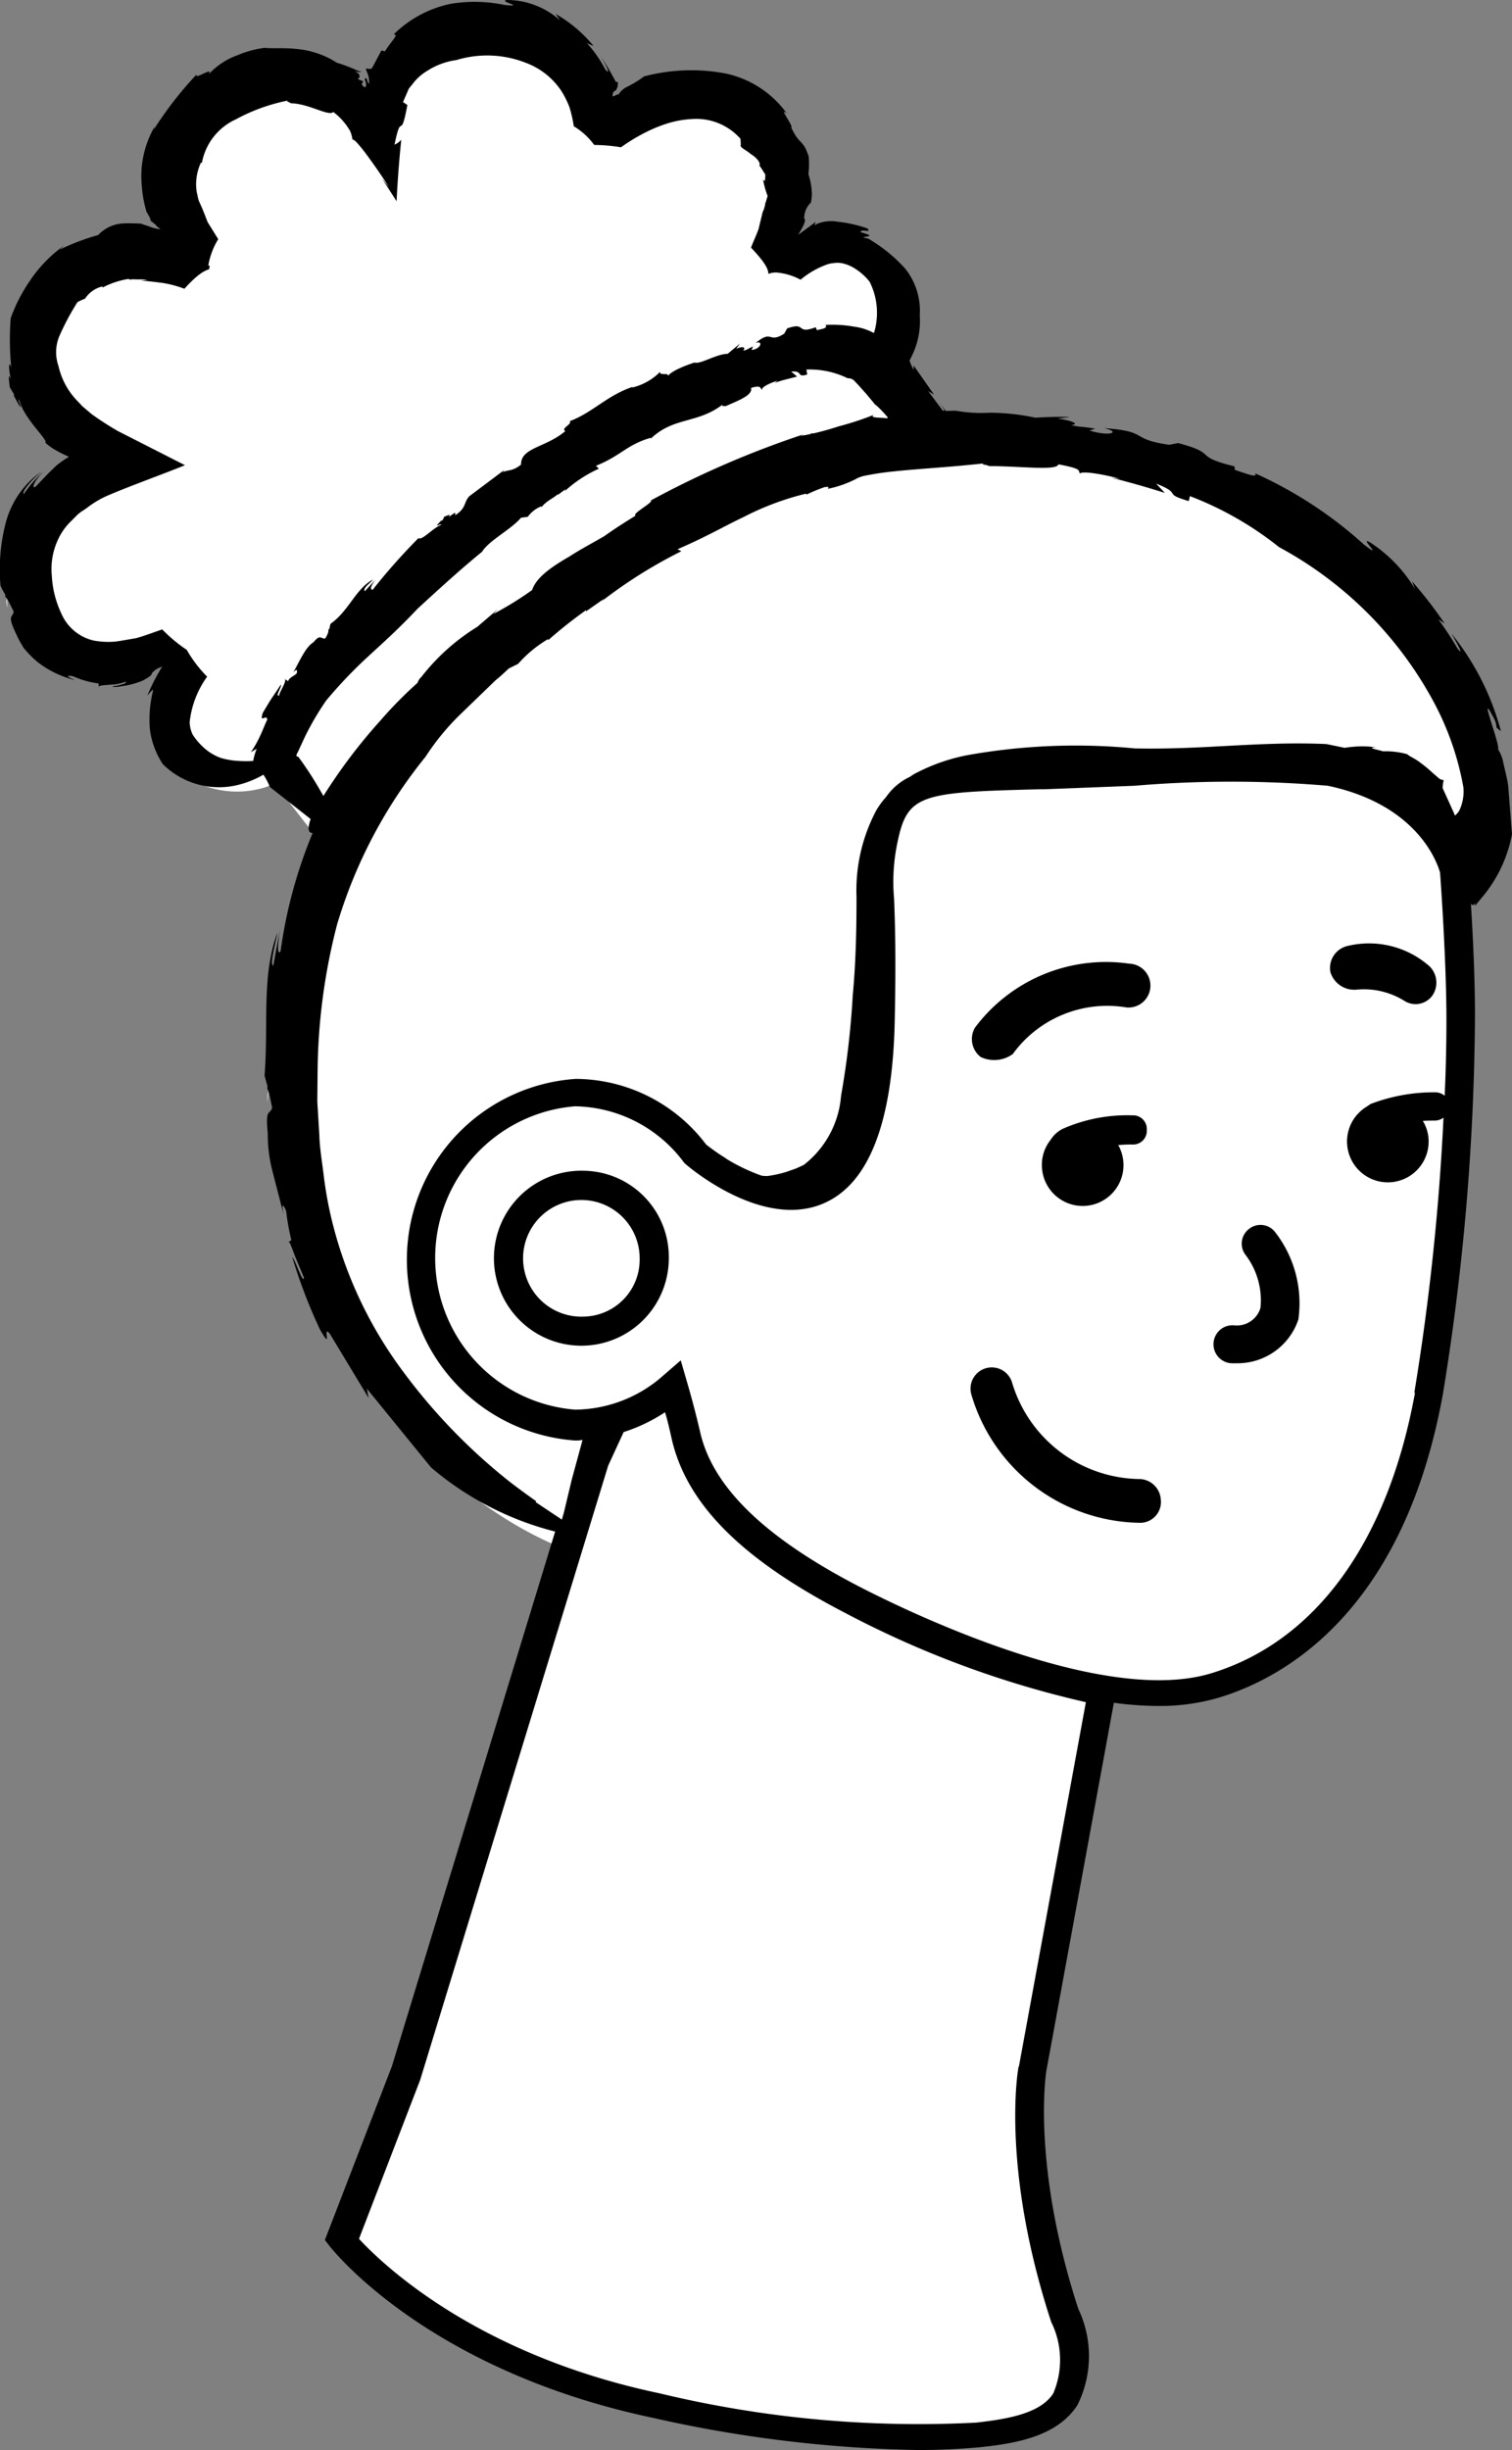 <svg id="Group_1670" data-name="Group 1670" xmlns="http://www.w3.org/2000/svg" width="51.877" height="84" viewBox="0 0 51.877 84">
  <rect x="0" y="0" width="51.877" height="84" fill="#808080" stroke="none"/>
  <path id="Path_4631" data-name="Path 4631" d="M252.88,58.92a15.525,15.525,0,0,1,2.1,3.3s1.14-1.16.44-3.86c-1-4.1-4.08-7.95-9.94-9.72a18.892,18.892,0,0,0-12.68-.68,26.7,26.7,0,0,1,3.66-1.05s-.8-1.07-1.43-1.85l.05-.03s1.25-2.72-.05-4.02c-1.8-1.8-3.95.42-3.95.42s1.87-3.1-.53-5.2c-2.3-2-5.37.6-5.37.6a3.649,3.649,0,0,0-3.6-3.7c-3.7-.2-3.8,3.8-3.8,3.8s-2.1-3.7-5.4-1.5c-3.6,2.4-.7,5.8-.7,5.8s-3.8-1.8-5.6,1.4c-1.9,3.4,2.1,5.3,2.1,5.3s-3.85,1.27-2.65,4.97,5.35,1.63,5.35,1.63-1.95,2.33-.25,3.93a3.243,3.243,0,0,0,3.45.55l1.48,1.9a31.783,31.783,0,0,1,2.94-3.71c-3.82,4.52-4.84,9.65-3.6,16.17,1.72,9.06,8.58,11.68,9.2,11.9l-5.5,18-2.2,5.7s3.2,4.1,10.8,5.7a37.971,37.971,0,0,0,11,1c1.9-.2,4.2-.6,3-4.1-1.7-5.2-1.1-8.5-1.1-8.5l2.4-13a8.534,8.534,0,0,0,3.9-.1c3.2-1,6.2-4,7.3-10a82.219,82.219,0,0,0,1.1-12.9c0-2.13-.22-5.1-.22-5.1s-.56-2.6-4.24-3.38q-.184-.034-.37-.06c1.56,0,2.6.07,2.9.4Zm-9.37-.34-3,.1-1.62.05a42.5,42.5,0,0,1,4.62-.16Zm-15.75,21.1a.109.109,0,0,1,.01.05l-.05-.03a.052.052,0,0,0,.04-.02Zm-13.9-10.1c-.02.01-.04.1-.04.36Zm-8.95-16.6-.02-.3C204.86,52.69,204.86,52.78,204.91,52.98Z" transform="translate(-204.653 -32.14)" fill="#fff"/>
  <path id="Path_4632" data-name="Path 4632" d="M231.65,43.37h0l.04-.1Zm13.45,3.98h0l.15-.03Z" transform="translate(-204.653 -32.14)"/>
  <path id="Path_4633" data-name="Path 4633" d="M255.26,63.2l.33-.4a4.7,4.7,0,0,0,.94-2.06l-.13-1.65c-.04-.3-.13-.6-.18-.86a1.282,1.282,0,0,0-.17-.4c.1-.1-.74-2.22-.13-1.04a.718.718,0,0,1,.08.3l.15.12a8.938,8.938,0,0,0-1.7-3.35c.2.34.45.8.22.53a11.957,11.957,0,0,0-.67-1.02l.22.15a14.355,14.355,0,0,0-1.12-1.45l.1.26a4.906,4.906,0,0,0-1.55-1.6c-.4-.22.55.66-.2.08a14.259,14.259,0,0,0-3.73-2.44c.08.17-.3.01-.7-.12l-.01-.12c-1.5-.37-.5-.42-1.94-.8l-.3.06c-1.4-.2-.65-.46-2.24-.57.6.13.22.3-.5.08l.2-.06c-.4-.08-.56-.05-.83-.13.26-.01.16-.13-.46-.22l.43-.05c-.4-.02-.8,0-1.2.02a7.607,7.607,0,0,0-1.56-.17,4.909,4.909,0,0,1-1.17-.07l-.33.01a3.244,3.244,0,0,1-.24-.31l.2.3H237l-.5-.67.2.12-.7-1v.15a1.639,1.639,0,0,1-.14-.32.932.932,0,0,0,.05-.1,2.718,2.718,0,0,0,.3-1.45,2.313,2.313,0,0,0-.5-1.6,5.229,5.229,0,0,0-1.27-1.03c-.53-.1.52-.01-.26-.22.02-.14.4.06.23-.13a4.7,4.7,0,0,0-1.03-.23,1.284,1.284,0,0,0-.68.07.53.53,0,0,0-.1.06l.04-.12-.6.44c.14-.24.3-.5.2-.57l.02-.15a.74.74,0,0,1,.19-.36c.03.02.05-.16.06-.3a2.475,2.475,0,0,0-.12-.7,3.009,3.009,0,0,0,.01-.6c-.2-.62-.3-.36-.6-1,.1-.02-.47-.75-.15-.48a3.491,3.491,0,0,0-2.1-1.37,6.342,6.342,0,0,0-2.8.1,3.62,3.62,0,0,1-.61.37.753.753,0,0,0-.2.16.865.865,0,0,0-.07.1c0-.06-.15.07-.2.05.01-.1.02-.16.07-.17.03-.04.05-.06.04-.01l.07-.17c0-.03-.01-.04,0-.07.02-.08,0-.06-.04-.07a.169.169,0,0,1-.05-.02l.03.02c.01.02.01.04-.01-.01l-.1-.18a6.959,6.959,0,0,0-.44-.72c.2.3.4.73.18.48a4.288,4.288,0,0,0-.63-.9l.23.1a4.612,4.612,0,0,0-1.3-1.1l.15.22a2.746,2.746,0,0,0-1.8-.7c-.4.03.68.25-.1.17a5.075,5.075,0,0,0-1.85-.04,3.92,3.92,0,0,0-1.96,1.05c.2-.01-.1.25-.3.58l-.12-.03-.32.6a.1.1,0,0,1-.1.03c-.08.01-.12-.06-.1.05l-.05-.1a1.629,1.629,0,0,1,.13.32c.04.26.01.26-.02.2-.06-.15-.04-.2-.12-.1.07.07.1.43-.1.16a.313.313,0,0,0,.05-.1c-.07-.05-.13-.03-.18-.1.04,0,.06-.04.06-.08a.142.142,0,0,0-.02-.06c-.01-.02-.02-.03-.15-.12.15.06.2.05.23.01-.03,0-.02.03-.1-.01l-.24-.1a5.005,5.005,0,0,0-.5-.18,3.056,3.056,0,0,0-1.37-.47c-.5-.05-.92-.01-1.1-.04a3.488,3.488,0,0,0-.93.25,2.493,2.493,0,0,0-1,.66c.2-.3-.55.24-.4-.01a12.8,12.8,0,0,0-1.48,1.9l.03-.1a3.381,3.381,0,0,0-.44,2.05,3.98,3.98,0,0,0,.16.87l.08.14c.04.07.08.15.04.15l.2.16c.01.02-.01.02.16.15a1.427,1.427,0,0,1-.4-.1l-.24-.08c.04-.01-.15-.02-.24-.02s-.22-.01-.33,0a1.248,1.248,0,0,0-.93.4,7.6,7.6,0,0,0-1.32.5l.15-.14a4.642,4.642,0,0,0-1.2,1.25,5.492,5.492,0,0,0-.63,1.24,9.8,9.8,0,0,0,.02,1.7c-.1-.33-.1.1.01.47-.07-.23-.13-.3-.06.2l.15.25c-.01.01,0,.03-.02.02.3.58.28.45.16.18.02.01.03-.02.01-.12.1.68,1.03,1.47.92,1.57a1.968,1.968,0,0,0,.4.28,3.911,3.911,0,0,0,.41.2,3.826,3.826,0,0,0-.43.3l-.27.26-.45.47c-.17.08-.01-.26.32-.56a3.98,3.98,0,0,0-.72.81c-.1-.08.34-.55.6-.77a3.1,3.1,0,0,0-1.2,1.68,6.348,6.348,0,0,0-.2,2.23,2.185,2.185,0,0,0,.16.3l.01.1c.05-.02.18.3.28.48-.01.23-.25.07.08.76a3.677,3.677,0,0,0,.27.5,3.368,3.368,0,0,0,.5.5,3.42,3.42,0,0,0,1.27.6c-.4-.16-.25-.17-.07-.13a2.96,2.96,0,0,0,.86.24l.02.14c-.07-.07.18-.08.46-.1a1.2,1.2,0,0,0,.3-.05.5.5,0,0,0,.15-.05c.04.04-.04.08-.14.1l-.15.04a.465.465,0,0,0-.17.04,1.237,1.237,0,0,0,.3-.02l.14-.02c.07-.01.1-.02.15-.03a2.748,2.748,0,0,0,.47-.15c.5-.28.12-.15.48-.4l.18-.08a6.974,6.974,0,0,0-.47.9l-.05.1.13-.14.07-.07v.06a3.973,3.973,0,0,0-.1,1.34,2.826,2.826,0,0,0,.44,1.16,2.738,2.738,0,0,0,2.45.74,3.265,3.265,0,0,0,1-.38,2.12,2.12,0,0,1,.22.42l1.4,1.1c-.1.3-.1.48.07.48a16.3,16.3,0,0,0-1.1,4.05c-.12.18-.1-.24-.02-.76l-.23,1.26c-.13-.03.07-.73.14-1.13-.55,1.47-.3,3.14-.44,4.9l.1.36-.01.1c.05-.01.12.4.17.64-.08.26-.24,0-.15.87a5.047,5.047,0,0,0,.17,1.34l.38,1.47c-.1-.48,0-.34.08-.14a8.356,8.356,0,0,0,.18,1l-.12.08c.05-.1.13.17.25.48l.3.72c-.02.27-.3-.62-.4-.7a18.117,18.117,0,0,0,.95,2.48c.47.82.05-.2.34.15l1.33,2.2-.06-.32,2.2,2.7a10.548,10.548,0,0,0,4.26,2.2l-5.6,18.33-2.3,5.96.17.22c.14.17,3.4,4.26,11.1,5.88a44.574,44.574,0,0,0,9.08,1.1q1.037,0,2.07-.09c1.28-.13,2.7-.37,3.4-1.45a3.77,3.77,0,0,0,.03-3.3c-1.63-5-1.1-8.22-1.08-8.25l2.3-12.53a11.6,11.6,0,0,0,1.53.11,7.193,7.193,0,0,0,2.12-.3c2.27-.7,6.3-3,7.64-10.4a82.911,82.911,0,0,0,1.1-13c0-1.2-.07-2.72-.14-3.8.07.06.1.05.15-.03Zm-40.74-7.72-.12-.07c.15.02-.18.48-.17.58-.15.03.1-.3.06-.38-.42.64-.22.3-.62.97-.13.4.15.01.15.24-.08.16-.14.33-.22.5a3.81,3.81,0,0,1-.34.61l.2-.12a2.3,2.3,0,0,0-.12.42,3.839,3.839,0,0,1-.48,0,2.717,2.717,0,0,1-.62-.1,1.777,1.777,0,0,1-.6-.36,2.2,2.2,0,0,1-.38-.45,1.081,1.081,0,0,1-.1-.42,3.259,3.259,0,0,1,.6-1.56,4.372,4.372,0,0,1-.7-.92,5.1,5.1,0,0,1-.84-.7c-.3.1-.6.22-.9.3-.24.04-.55.1-.74.12a2.851,2.851,0,0,1-.72-.04,1.6,1.6,0,0,1-1.1-.92,3.47,3.47,0,0,1-.33-1.31,2.366,2.366,0,0,1,.2-1.2,2.092,2.092,0,0,1,.4-.6l.3-.3.1-.08a2.827,2.827,0,0,0,.25-.17,3.4,3.4,0,0,1,.6-.36c.78-.34,1.88-.73,2.72-1.07l-2.3-1.17a10.19,10.19,0,0,1-.9-.58l-.32-.27-.14-.15a2.5,2.5,0,0,1-.68-1.23,1.425,1.425,0,0,1,.04-1.05,8.591,8.591,0,0,1,.61-1.14,1.956,1.956,0,0,1,.26-.12.984.984,0,0,1,.6-.42V42a2.858,2.858,0,0,1,.92-.3l-.01.03a.966.966,0,0,1,.24-.01h.25l.14.02-.23.02c.3.02.5.05.75.08a3.808,3.808,0,0,1,.75.2c.48-.53.7-.62.85-.67a.737.737,0,0,1,.02-.12l-.05-.01a2.567,2.567,0,0,1,.34-.9l-.36-.58c-.07-.17-.13-.34-.2-.5-.03-.07-.08-.18-.1-.22l-.03-.1-.05-.23a1.745,1.745,0,0,1,.15-1l.03.02a2.039,2.039,0,0,1,1.17-1.5,6.245,6.245,0,0,1,1.82-.65c-.18.03.07.07.05.1.64.01,1.3.46,1.47.3a2.174,2.174,0,0,1,.58.66,1.316,1.316,0,0,1,.08.3c.01-.07.2.13.42.42.24.32.56.77.83,1.2l-.24-.3.5.78q.052-1.057.16-2.11a.644.644,0,0,1-.23.17c.24-1.2.2-.06.44-1.36l-.15-.1.2-.46.2-.25a1.791,1.791,0,0,1,.43-.36,2.446,2.446,0,0,1,1-.37,3.622,3.622,0,0,1,2.4.1,2.5,2.5,0,0,1,.97.66,2.34,2.34,0,0,1,.35.5l.07.14.03.07.02.04a1.037,1.037,0,0,0,.04.1,4.537,4.537,0,0,1,.15.66,2.363,2.363,0,0,1,.7.64,5.837,5.837,0,0,1,.92.08,6.3,6.3,0,0,1,.9-.54,4.765,4.765,0,0,1,.52-.22,3.5,3.5,0,0,1,1.03-.21,2.025,2.025,0,0,1,1.65.68l.01.2c-.05.1.17.17.34.32.2.12.35.3.3.4.08.1.13.2.2.3,0,.1,0,.33-.08.16a3.173,3.173,0,0,0,.16.58l-.06.2-.02.05s-.01.1-.02.1a.68.68,0,0,1-.07.2l-.14.58c-.07.2-.18.43-.26.64.55.58.58.75.6.9a.657.657,0,0,1,.34-.04,2.1,2.1,0,0,1,.76.24,2.99,2.99,0,0,1,.93-.53,1.15,1.15,0,0,1,.2-.04l.1-.01a1.029,1.029,0,0,1,.17.01,1.34,1.34,0,0,1,.5.21,1.96,1.96,0,0,1,.47.43,2.366,2.366,0,0,1,.2,1.56c-.01.07-.04.14-.05.2a1.942,1.942,0,0,0-.68-.22,4.222,4.222,0,0,0-.98-.06c.07.12-.1.13-.3.18l-.04-.1c-.7.26-.3-.2-.98.04l-.1.18c-.55.35-.4-.16-.98.32.26-.1.2.2-.14.24l.05-.12c-.17.07-.22.13-.34.14.1-.1.01-.17-.24-.06l.13-.18-.42.35c-.4.01-.94.37-1.14.3,0,0-.8.25-.92.48.1-.16-.33-.01-.25-.17a1.992,1.992,0,0,1-.98.55l.04-.03c-.9.3-1.37.88-2.17,1.18.1.1-.32.25-.15.34-.67.57-1.53.56-1.52,1.15-.3.24-.45.17-.63.26l.06-.08-1.2.9c-.2.2-.1.42-.5.66.07-.17-.08-.04-.23.08.08-.08.1-.14-.14-.03a.33.33,0,0,1-.07.13c-.01,0-.02,0-.02-.01-.22.22-.16.2-.04.13,0,.02.02.02.07.01-.32.1-.68.56-.82.47a21.325,21.325,0,0,0-1.57,1.77c-.12,0-.04-.17.1-.35l-.37.4c-.08-.1.18-.27.28-.4-.6.32-.82,1.07-1.46,1.52l-.04.18-.04.02c.04.03-.03.2-.1.3-.15.02-.17-.16-.4.13-.28.16-.5.7-.7,1.04.14-.16.15-.07.12.03-.1.1-.25.13-.3.28Zm.33,2.6c-.01,0-.01-.01-.02-.02l-.01-.02a.48.48,0,0,1,.05-.11l.25-.54a9.626,9.626,0,0,1,.73-1.24c1.25-1.48,1.77-1.7,3.14-3.15.7-.64,1.46-1.34,2.2-1.94.25-.4.98-.75,1.34-1.17l.23-.03a1.075,1.075,0,0,1,.46-.36l.01.03c.18-.23.47-.34.56-.45v.03l.27-.2-.03.07a4.38,4.38,0,0,1,1.17-.77l-.1-.1c.87-.35,1.05-.72,1.88-.96v.03c.8-.76,1.6-.5,2.48-1.18-.1.1.08.04.08.07.45-.2.95-.38.88-.63.35-.1.3-.01.38.07-.03-.1.26-.23.53-.32l-.1.08c.26-.1.52-.15.77-.22l-.2-.17c.43-.04.16.22.55.1l-.03-.17a2.978,2.978,0,0,1,1.42.3.283.283,0,0,1,.22.08l.16.17.25.28.25.3a.38.38,0,0,0,.1.1,4.063,4.063,0,0,1,.4.42c-.01.01-.03.01-.05.02-.17-.03-.63,0-.43-.12a10.243,10.243,0,0,1-1.22.4c-.3.1-.6.18-.86.24a.13.13,0,0,0-.1.02,2.61,2.61,0,0,1-.33.06l.1-.05a32.139,32.139,0,0,0-5.25,2.27c.12.05-.67.46-.52.52-.36.22-.72.45-1.07.7-.43.25-.85.47-1.2.7-.66.38-1.14.73-1.28,1.15a11.1,11.1,0,0,1-1.33.82l.15-.16-.7.6a7.222,7.222,0,0,0-1.92,1.72.44.44,0,0,0-.13.2,14.292,14.292,0,0,0-1.28,1.3,18.639,18.639,0,0,0-1.95,2.58l-.14-.24a11.676,11.676,0,0,0-.72-1.1c.01-.05.02.02-.03-.01Zm8.2,25.53c-.5-.35-.9-.66-.9-.66a19.87,19.87,0,0,1-3.64-3.75,14.37,14.37,0,0,1-2.5-5.34,13.537,13.537,0,0,1-.26-1.5c-.06-.46-.13-.9-.14-1.3l-.07-1.15.01-1.08a20.675,20.675,0,0,1,.67-5,16.68,16.68,0,0,1,3.03-5.74,8.413,8.413,0,0,1,1.24-1.5l1.17-1.13c.15-.12.3-.26.45-.4l.32-.16a4.249,4.249,0,0,1,1.03-.85v.04a15.584,15.584,0,0,1,1.3-1.03v.04l.63-.44-.1.1a16.339,16.339,0,0,1,2.74-1.72l-.13-.07c1-.43,1.62-.8,2.26-1.1a9.535,9.535,0,0,1,2.13-.8l.04.01-.01.02a5.274,5.274,0,0,1,.63-.26c.1-.01.17-.02.1.06a3.661,3.661,0,0,0,1.03-.37,1.177,1.177,0,0,1,.2-.07,10.071,10.071,0,0,1,1.06-.16c.96-.1,1.9-.14,3.13-.28-.3.04.13.06.1.1,1.13,0,2.33.17,2.4-.06.83.16.66.2.74.32.02-.1.74,0,1.38.18l-.3-.04q.923.232,1.83.52l-.3-.32c.95.38.17.32,1.12.6l.04-.17a11.46,11.46,0,0,1,3.06,1.75,13.068,13.068,0,0,1,5.3,5.3,9.826,9.826,0,0,1,1.02,2.92,1.511,1.511,0,0,1-.12.77.56.56,0,0,1-.1.15l-.06.06c-.02-.01-.03-.06-.05-.1l-.18-.4-.2-.44a1.23,1.23,0,0,1,.02-.2c.02-.06.01-.07-.01-.08a.433.433,0,0,0-.05-.01c-.02,0-.05-.01-.15-.1-.17-.14-.3-.28-.56-.47-.2-.16-.4-.23-.46-.3a2.69,2.69,0,0,0-.83-.1c-.2-.06-.6-.13-.25-.14a3.643,3.643,0,0,0-1.07.02l-.63-.13c-2.3-.1-4.2.2-6.57.15a21.12,21.12,0,0,0-5.74.23,6.461,6.461,0,0,0-1.7.58,1.476,1.476,0,0,0-.27.16,2.04,2.04,0,0,0-.82.69,2.867,2.867,0,0,0-.34.46,5.845,5.845,0,0,0-.68,2.96c0,1.13-.02,2.22-.13,3.4a28.989,28.989,0,0,1-.4,3.43,3.324,3.324,0,0,1-1.28,2.37l-.26.12-.34.12a4.113,4.113,0,0,1-.64.14,1.34,1.34,0,0,1-.2-.01,6.35,6.35,0,0,1-1.2-.57,1.306,1.306,0,0,0-.15-.1q-.289-.187-.56-.4a5.641,5.641,0,0,0-4.47-2.25,6.214,6.214,0,0,0,0,12.4,1.786,1.786,0,0,0,.23-.02l-.37,1.36L224,84l-.07.24-.9-.6ZM239.6,103c-.03.14-.6,3.5,1.12,8.75a2.93,2.93,0,0,1,.07,2.45c-.45.7-1.6.88-2.64,1a37.969,37.969,0,0,1-10.85-1c-6.34-1.33-9.56-4.47-10.33-5.3l2.1-5.45,6.45-21.06.53-1.15a5.8,5.8,0,0,0,1.42-.68c.1.32.17.65.24.96.53,2.22,2.42,4.1,5.96,5.93a33.63,33.63,0,0,0,8.24,3.05l-2.3,12.5Zm13.6-23.1c-.93,5.1-3.4,8.5-6.96,9.6-3.65,1.14-10.2-1.98-12.12-2.97-3.2-1.66-5-3.38-5.44-5.27q-.2-.866-.45-1.72l-.22-.76-.6.52a4.6,4.6,0,0,1-3.03,1.17,5.217,5.217,0,0,1,0-10.4,4.74,4.74,0,0,1,3.75,1.94c.1.1,2.68,2.32,4.8,1.38,1.53-.67,2.34-2.75,2.42-6.18.05-2.27.01-3.46-.02-4.25a6.507,6.507,0,0,1,.12-1.96c.34-1.63.8-1.7,4.9-1.8h.15l3.08-.12a39.44,39.44,0,0,1,6.63,0c3.13.66,3.77,2.7,3.85,2.97.03.37.22,3.1.22,5.04q0,1.311-.06,2.62a.5.5,0,0,0-.34-.12,6.086,6.086,0,0,0-2.2.4c-.05.03-.1.07-.15.1a1.331,1.331,0,0,0-.26.21c-.01.01-.02.03-.04.04a1.4,1.4,0,1,0,2.44.93,1.35,1.35,0,0,0-.2-.7c.15-.01.3-.01.4-.01a.52.52,0,0,0,.31-.1,82.256,82.256,0,0,1-1,9.42Zm-28.5-7.62a3,3,0,1,0,2.9,3A2.957,2.957,0,0,0,224.7,72.28Zm0,5a2,2,0,1,1,1.9-2A1.954,1.954,0,0,1,224.7,77.28Zm14.7-9a4.005,4.005,0,0,1,3.9-1.6.752.752,0,1,0,.1-1.5,5.611,5.611,0,0,0-5.3,2.2.78.78,0,0,0,.2,1A1.087,1.087,0,0,0,239.4,68.28Zm13.43-1.83a.713.713,0,0,0,.97-.18.785.785,0,0,0-.1-1,3.134,3.134,0,0,0-2.8-.7.773.773,0,0,0-.6.9.853.853,0,0,0,.9.6,2.633,2.633,0,0,1,1.63.38Zm-5.33,7.83a.633.633,0,0,0-.1.9,2.573,2.573,0,0,1,.5,1.8.842.842,0,0,1-.9.6.652.652,0,1,0-.1,1.3h.2a2.2,2.2,0,0,0,2.1-1.5,3.972,3.972,0,0,0-.8-3,.633.633,0,0,0-.9-.1Zm-3.5-3.4a.47.47,0,0,0-.5-.5,5.479,5.479,0,0,0-2.38.46,1.04,1.04,0,0,0-.42.38,1.36,1.36,0,0,0-.3.86,1.4,1.4,0,1,0,2.62-.68,4.647,4.647,0,0,1,.48-.02.47.47,0,0,0,.5-.5Zm-.22,11.97a4.628,4.628,0,0,1-4.4-3.3.728.728,0,1,0-1.4.4,6.114,6.114,0,0,0,5.8,4.4.713.713,0,0,0,.7-.8.751.751,0,0,0-.7-.7Z" transform="translate(-204.653 -32.14)"/>
</svg>
